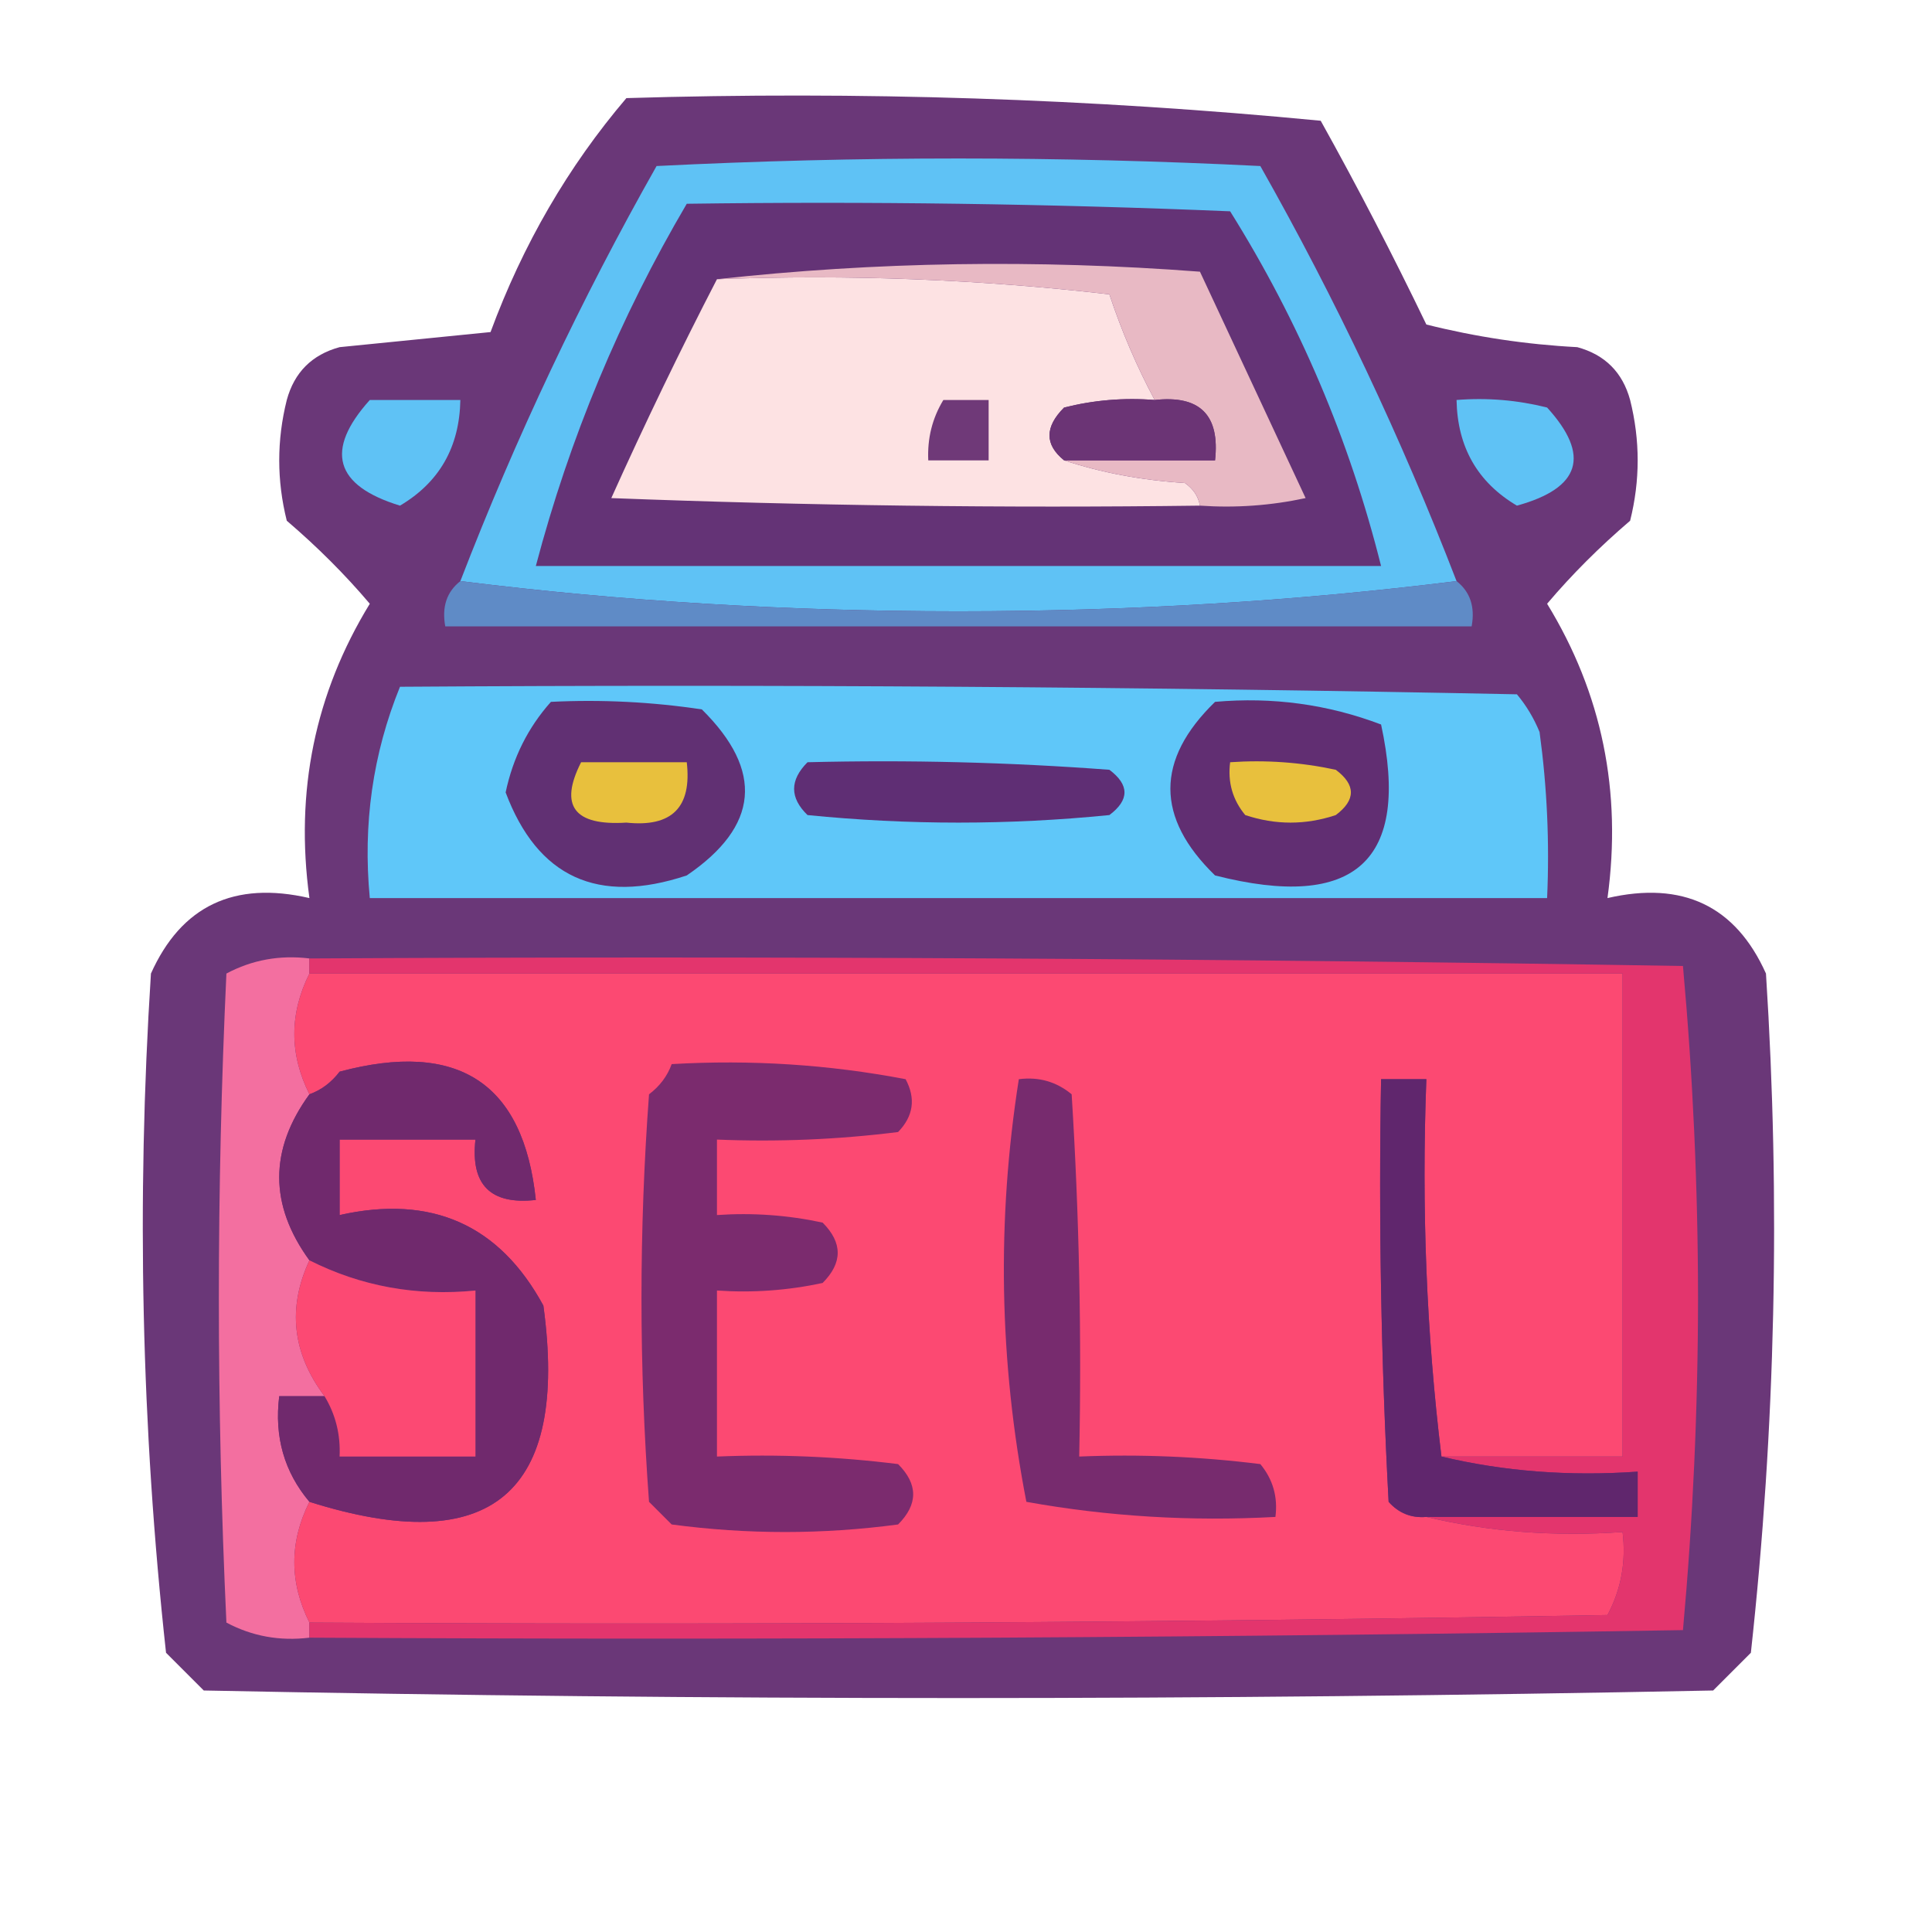 <?xml version="1.0" encoding="UTF-8"?>
<!DOCTYPE svg PUBLIC "-//W3C//DTD SVG 1.1//EN" "http://www.w3.org/Graphics/SVG/1.1/DTD/svg11.dtd">
<svg xmlns="http://www.w3.org/2000/svg" version="1.1" width="128px" height="128px" style="shape-rendering:geometricPrecision; text-rendering:geometricPrecision; image-rendering:optimizeQuality; fill-rule:evenodd; clip-rule:evenodd" xmlns:xlink="http://www.w3.org/1999/xlink">
<g><path style="opacity:0.934" fill="#602a6f" d="M 41.5,6.5 C 56.93,6.032 72.263,6.532 87.5,8C 89.946,12.39 92.279,16.89 94.5,21.5C 97.785,22.324 101.118,22.824 104.5,23C 106.333,23.5 107.5,24.667 108,26.5C 108.667,29.167 108.667,31.833 108,34.5C 105.965,36.24 104.131,38.074 102.5,40C 106.134,45.938 107.467,52.438 106.5,59.5C 111.487,58.349 114.987,60.016 117,64.5C 117.967,79.593 117.633,94.593 116,109.5C 115.167,110.333 114.333,111.167 113.5,112C 80.167,112.667 46.833,112.667 13.5,112C 12.667,111.167 11.833,110.333 11,109.5C 9.367,94.593 9.033,79.593 10,64.5C 12.013,60.016 15.513,58.349 20.5,59.5C 19.533,52.438 20.866,45.938 24.5,40C 22.869,38.074 21.035,36.24 19,34.5C 18.333,31.833 18.333,29.167 19,26.5C 19.5,24.667 20.667,23.5 22.5,23C 25.833,22.667 29.167,22.333 32.5,22C 34.645,16.193 37.645,11.027 41.5,6.5 Z"/></g>
<g><path style="opacity:1" fill="#5fc2f5" d="M 96.5,38.5 C 85.854,39.832 74.854,40.499 63.5,40.5C 52.146,40.499 41.146,39.832 30.5,38.5C 34.164,29.006 38.497,19.84 43.5,11C 56.833,10.333 70.167,10.333 83.5,11C 88.503,19.84 92.836,29.006 96.5,38.5 Z"/></g>
<g><path style="opacity:1" fill="#643376" d="M 45.5,13.5 C 57.505,13.334 69.505,13.5 81.5,14C 86.075,21.315 89.408,29.148 91.5,37.5C 72.833,37.5 54.167,37.5 35.5,37.5C 37.734,29.033 41.068,21.033 45.5,13.5 Z"/></g>
<g><path style="opacity:1" fill="#fde2e3" d="M 47.5,18.5 C 56.192,18.169 64.859,18.502 73.5,19.5C 74.312,21.945 75.312,24.278 76.5,26.5C 74.473,26.338 72.473,26.505 70.5,27C 69.209,28.292 69.209,29.458 70.5,30.5C 72.969,31.317 75.635,31.817 78.5,32C 79.056,32.383 79.389,32.883 79.5,33.5C 66.496,33.667 53.496,33.5 40.5,33C 42.736,28.03 45.07,23.197 47.5,18.5 Z"/></g>
<g><path style="opacity:1" fill="#e8b9c4" d="M 47.5,18.5 C 57.992,17.341 68.659,17.174 79.5,18C 81.833,23 84.167,28 86.5,33C 84.19,33.497 81.857,33.663 79.5,33.5C 79.389,32.883 79.056,32.383 78.5,32C 75.635,31.817 72.969,31.317 70.5,30.5C 73.833,30.5 77.167,30.5 80.5,30.5C 80.833,27.5 79.5,26.167 76.5,26.5C 75.312,24.278 74.312,21.945 73.5,19.5C 64.859,18.502 56.192,18.169 47.5,18.5 Z"/></g>
<g><path style="opacity:1" fill="#5fc2f5" d="M 24.5,26.5 C 26.5,26.5 28.5,26.5 30.5,26.5C 30.442,29.623 29.108,31.956 26.5,33.5C 22.168,32.172 21.501,29.838 24.5,26.5 Z"/></g>
<g><path style="opacity:1" fill="#6f3978" d="M 62.5,26.5 C 63.5,26.5 64.5,26.5 65.5,26.5C 65.5,27.833 65.5,29.167 65.5,30.5C 64.167,30.5 62.833,30.5 61.5,30.5C 61.433,29.041 61.766,27.708 62.5,26.5 Z"/></g>
<g><path style="opacity:1" fill="#6b3475" d="M 76.5,26.5 C 79.5,26.167 80.833,27.5 80.5,30.5C 77.167,30.5 73.833,30.5 70.5,30.5C 69.209,29.458 69.209,28.292 70.5,27C 72.473,26.505 74.473,26.338 76.5,26.5 Z"/></g>
<g><path style="opacity:1" fill="#5fc2f5" d="M 96.5,26.5 C 98.527,26.338 100.527,26.505 102.5,27C 105.388,30.172 104.722,32.339 100.5,33.5C 97.892,31.956 96.558,29.623 96.5,26.5 Z"/></g>
<g><path style="opacity:1" fill="#5f8bc6" d="M 30.5,38.5 C 41.146,39.832 52.146,40.499 63.5,40.5C 74.854,40.499 85.854,39.832 96.5,38.5C 97.404,39.209 97.737,40.209 97.5,41.5C 74.833,41.5 52.167,41.5 29.5,41.5C 29.263,40.209 29.596,39.209 30.5,38.5 Z"/></g>
<g><path style="opacity:1" fill="#5fc7f9" d="M 26.5,45.5 C 51.169,45.333 75.836,45.5 100.5,46C 101.126,46.75 101.626,47.584 102,48.5C 102.499,52.152 102.665,55.818 102.5,59.5C 76.5,59.5 50.5,59.5 24.5,59.5C 24.033,54.6 24.699,49.933 26.5,45.5 Z"/></g>
<g><path style="opacity:1" fill="#613073" d="M 36.5,46.5 C 39.85,46.335 43.183,46.502 46.5,47C 50.618,51.073 50.285,54.74 45.5,58C 39.613,59.959 35.613,58.126 33.5,52.5C 33.984,50.199 34.984,48.199 36.5,46.5 Z"/></g>
<g><path style="opacity:1" fill="#612e72" d="M 80.5,46.5 C 84.308,46.163 87.974,46.663 91.5,48C 93.46,57.033 89.793,60.366 80.5,58C 76.555,54.169 76.555,50.336 80.5,46.5 Z"/></g>
<g><path style="opacity:1" fill="#e8c03d" d="M 38.5,50.5 C 40.833,50.5 43.167,50.5 45.5,50.5C 45.845,53.488 44.512,54.821 41.5,54.5C 38.032,54.721 37.032,53.387 38.5,50.5 Z"/></g>
<g><path style="opacity:1" fill="#5f2e74" d="M 53.5,50.5 C 60.175,50.334 66.842,50.5 73.5,51C 74.833,52 74.833,53 73.5,54C 66.833,54.667 60.167,54.667 53.5,54C 52.316,52.855 52.316,51.688 53.5,50.5 Z"/></g>
<g><path style="opacity:1" fill="#e8c03d" d="M 81.5,50.5 C 83.857,50.337 86.19,50.503 88.5,51C 89.833,52 89.833,53 88.5,54C 86.5,54.667 84.5,54.667 82.5,54C 81.663,52.989 81.33,51.822 81.5,50.5 Z"/></g>
<g><path style="opacity:1" fill="#f36fa0" d="M 20.5,63.5 C 20.5,63.833 20.5,64.167 20.5,64.5C 19.167,67.167 19.167,69.833 20.5,72.5C 17.833,76.167 17.833,79.833 20.5,83.5C 19.033,86.654 19.366,89.654 21.5,92.5C 20.5,92.5 19.5,92.5 18.5,92.5C 18.166,95.188 18.832,97.521 20.5,99.5C 19.167,102.167 19.167,104.833 20.5,107.5C 20.5,107.833 20.5,108.167 20.5,108.5C 18.533,108.739 16.7,108.406 15,107.5C 14.333,93.167 14.333,78.833 15,64.5C 16.7,63.594 18.533,63.261 20.5,63.5 Z"/></g>
<g><path style="opacity:1" fill="#fc4972" d="M 20.5,64.5 C 49.5,64.5 78.5,64.5 107.5,64.5C 107.5,75.167 107.5,85.833 107.5,96.5C 103.5,96.5 99.5,96.5 95.5,96.5C 94.507,88.35 94.174,80.017 94.5,71.5C 93.5,71.5 92.5,71.5 91.5,71.5C 91.334,80.839 91.5,90.173 92,99.5C 92.671,100.252 93.504,100.586 94.5,100.5C 98.634,101.485 102.968,101.818 107.5,101.5C 107.739,103.467 107.406,105.301 106.5,107C 77.835,107.5 49.169,107.667 20.5,107.5C 19.167,104.833 19.167,102.167 20.5,99.5C 32.534,103.297 37.701,98.964 36,86.5C 33.09,81.137 28.59,79.137 22.5,80.5C 22.5,78.833 22.5,77.167 22.5,75.5C 25.5,75.5 28.5,75.5 31.5,75.5C 31.167,78.5 32.5,79.833 35.5,79.5C 34.688,71.74 30.354,68.907 22.5,71C 21.956,71.717 21.289,72.217 20.5,72.5C 19.167,69.833 19.167,67.167 20.5,64.5 Z"/></g>
<g><path style="opacity:1" fill="#e3356d" d="M 20.5,64.5 C 20.5,64.167 20.5,63.833 20.5,63.5C 50.835,63.333 81.168,63.5 111.5,64C 112.159,71.257 112.492,78.59 112.5,86C 112.492,93.41 112.159,100.743 111.5,108C 81.168,108.5 50.835,108.667 20.5,108.5C 20.5,108.167 20.5,107.833 20.5,107.5C 49.169,107.667 77.835,107.5 106.5,107C 107.406,105.301 107.739,103.467 107.5,101.5C 102.968,101.818 98.634,101.485 94.5,100.5C 99.167,100.5 103.833,100.5 108.5,100.5C 108.5,99.5 108.5,98.5 108.5,97.5C 103.968,97.818 99.634,97.485 95.5,96.5C 99.5,96.5 103.5,96.5 107.5,96.5C 107.5,85.833 107.5,75.167 107.5,64.5C 78.5,64.5 49.5,64.5 20.5,64.5 Z"/></g>
<g><path style="opacity:1" fill="#70296d" d="M 20.5,99.5 C 18.832,97.521 18.166,95.188 18.5,92.5C 19.5,92.5 20.5,92.5 21.5,92.5C 22.234,93.708 22.567,95.041 22.5,96.5C 25.5,96.5 28.5,96.5 31.5,96.5C 31.5,92.833 31.5,89.167 31.5,85.5C 27.586,85.889 23.92,85.222 20.5,83.5C 17.833,79.833 17.833,76.167 20.5,72.5C 21.289,72.217 21.956,71.717 22.5,71C 30.354,68.907 34.688,71.74 35.5,79.5C 32.5,79.833 31.167,78.5 31.5,75.5C 28.5,75.5 25.5,75.5 22.5,75.5C 22.5,77.167 22.5,78.833 22.5,80.5C 28.59,79.137 33.09,81.137 36,86.5C 37.701,98.964 32.534,103.297 20.5,99.5 Z"/></g>
<g><path style="opacity:1" fill="#7b2b6e" d="M 44.5,70.5 C 49.762,70.195 54.928,70.529 60,71.5C 60.684,72.784 60.517,73.951 59.5,75C 55.514,75.499 51.514,75.665 47.5,75.5C 47.5,77.167 47.5,78.833 47.5,80.5C 49.857,80.337 52.19,80.503 54.5,81C 55.833,82.333 55.833,83.667 54.5,85C 52.19,85.497 49.857,85.663 47.5,85.5C 47.5,89.167 47.5,92.833 47.5,96.5C 51.514,96.335 55.514,96.501 59.5,97C 60.833,98.333 60.833,99.667 59.5,101C 54.5,101.667 49.5,101.667 44.5,101C 44,100.5 43.5,100 43,99.5C 42.333,90.5 42.333,81.5 43,72.5C 43.717,71.956 44.217,71.289 44.5,70.5 Z"/></g>
<g><path style="opacity:1" fill="#772b6e" d="M 67.5,71.5 C 68.822,71.33 69.989,71.663 71,72.5C 71.5,80.493 71.666,88.493 71.5,96.5C 75.514,96.335 79.514,96.501 83.5,97C 84.337,98.011 84.67,99.178 84.5,100.5C 78.907,100.807 73.407,100.473 68,99.5C 66.194,90.191 66.028,80.857 67.5,71.5 Z"/></g>
<g><path style="opacity:1" fill="#60266d" d="M 95.5,96.5 C 99.634,97.485 103.968,97.818 108.5,97.5C 108.5,98.5 108.5,99.5 108.5,100.5C 103.833,100.5 99.167,100.5 94.5,100.5C 93.504,100.586 92.671,100.252 92,99.5C 91.5,90.173 91.334,80.839 91.5,71.5C 92.5,71.5 93.5,71.5 94.5,71.5C 94.174,80.017 94.507,88.35 95.5,96.5 Z"/></g>
<g><path style="opacity:1" fill="#fc4973" d="M 20.5,83.5 C 23.92,85.222 27.586,85.889 31.5,85.5C 31.5,89.167 31.5,92.833 31.5,96.5C 28.5,96.5 25.5,96.5 22.5,96.5C 22.567,95.041 22.234,93.708 21.5,92.5C 19.366,89.654 19.033,86.654 20.5,83.5 Z"/></g>
</svg>
